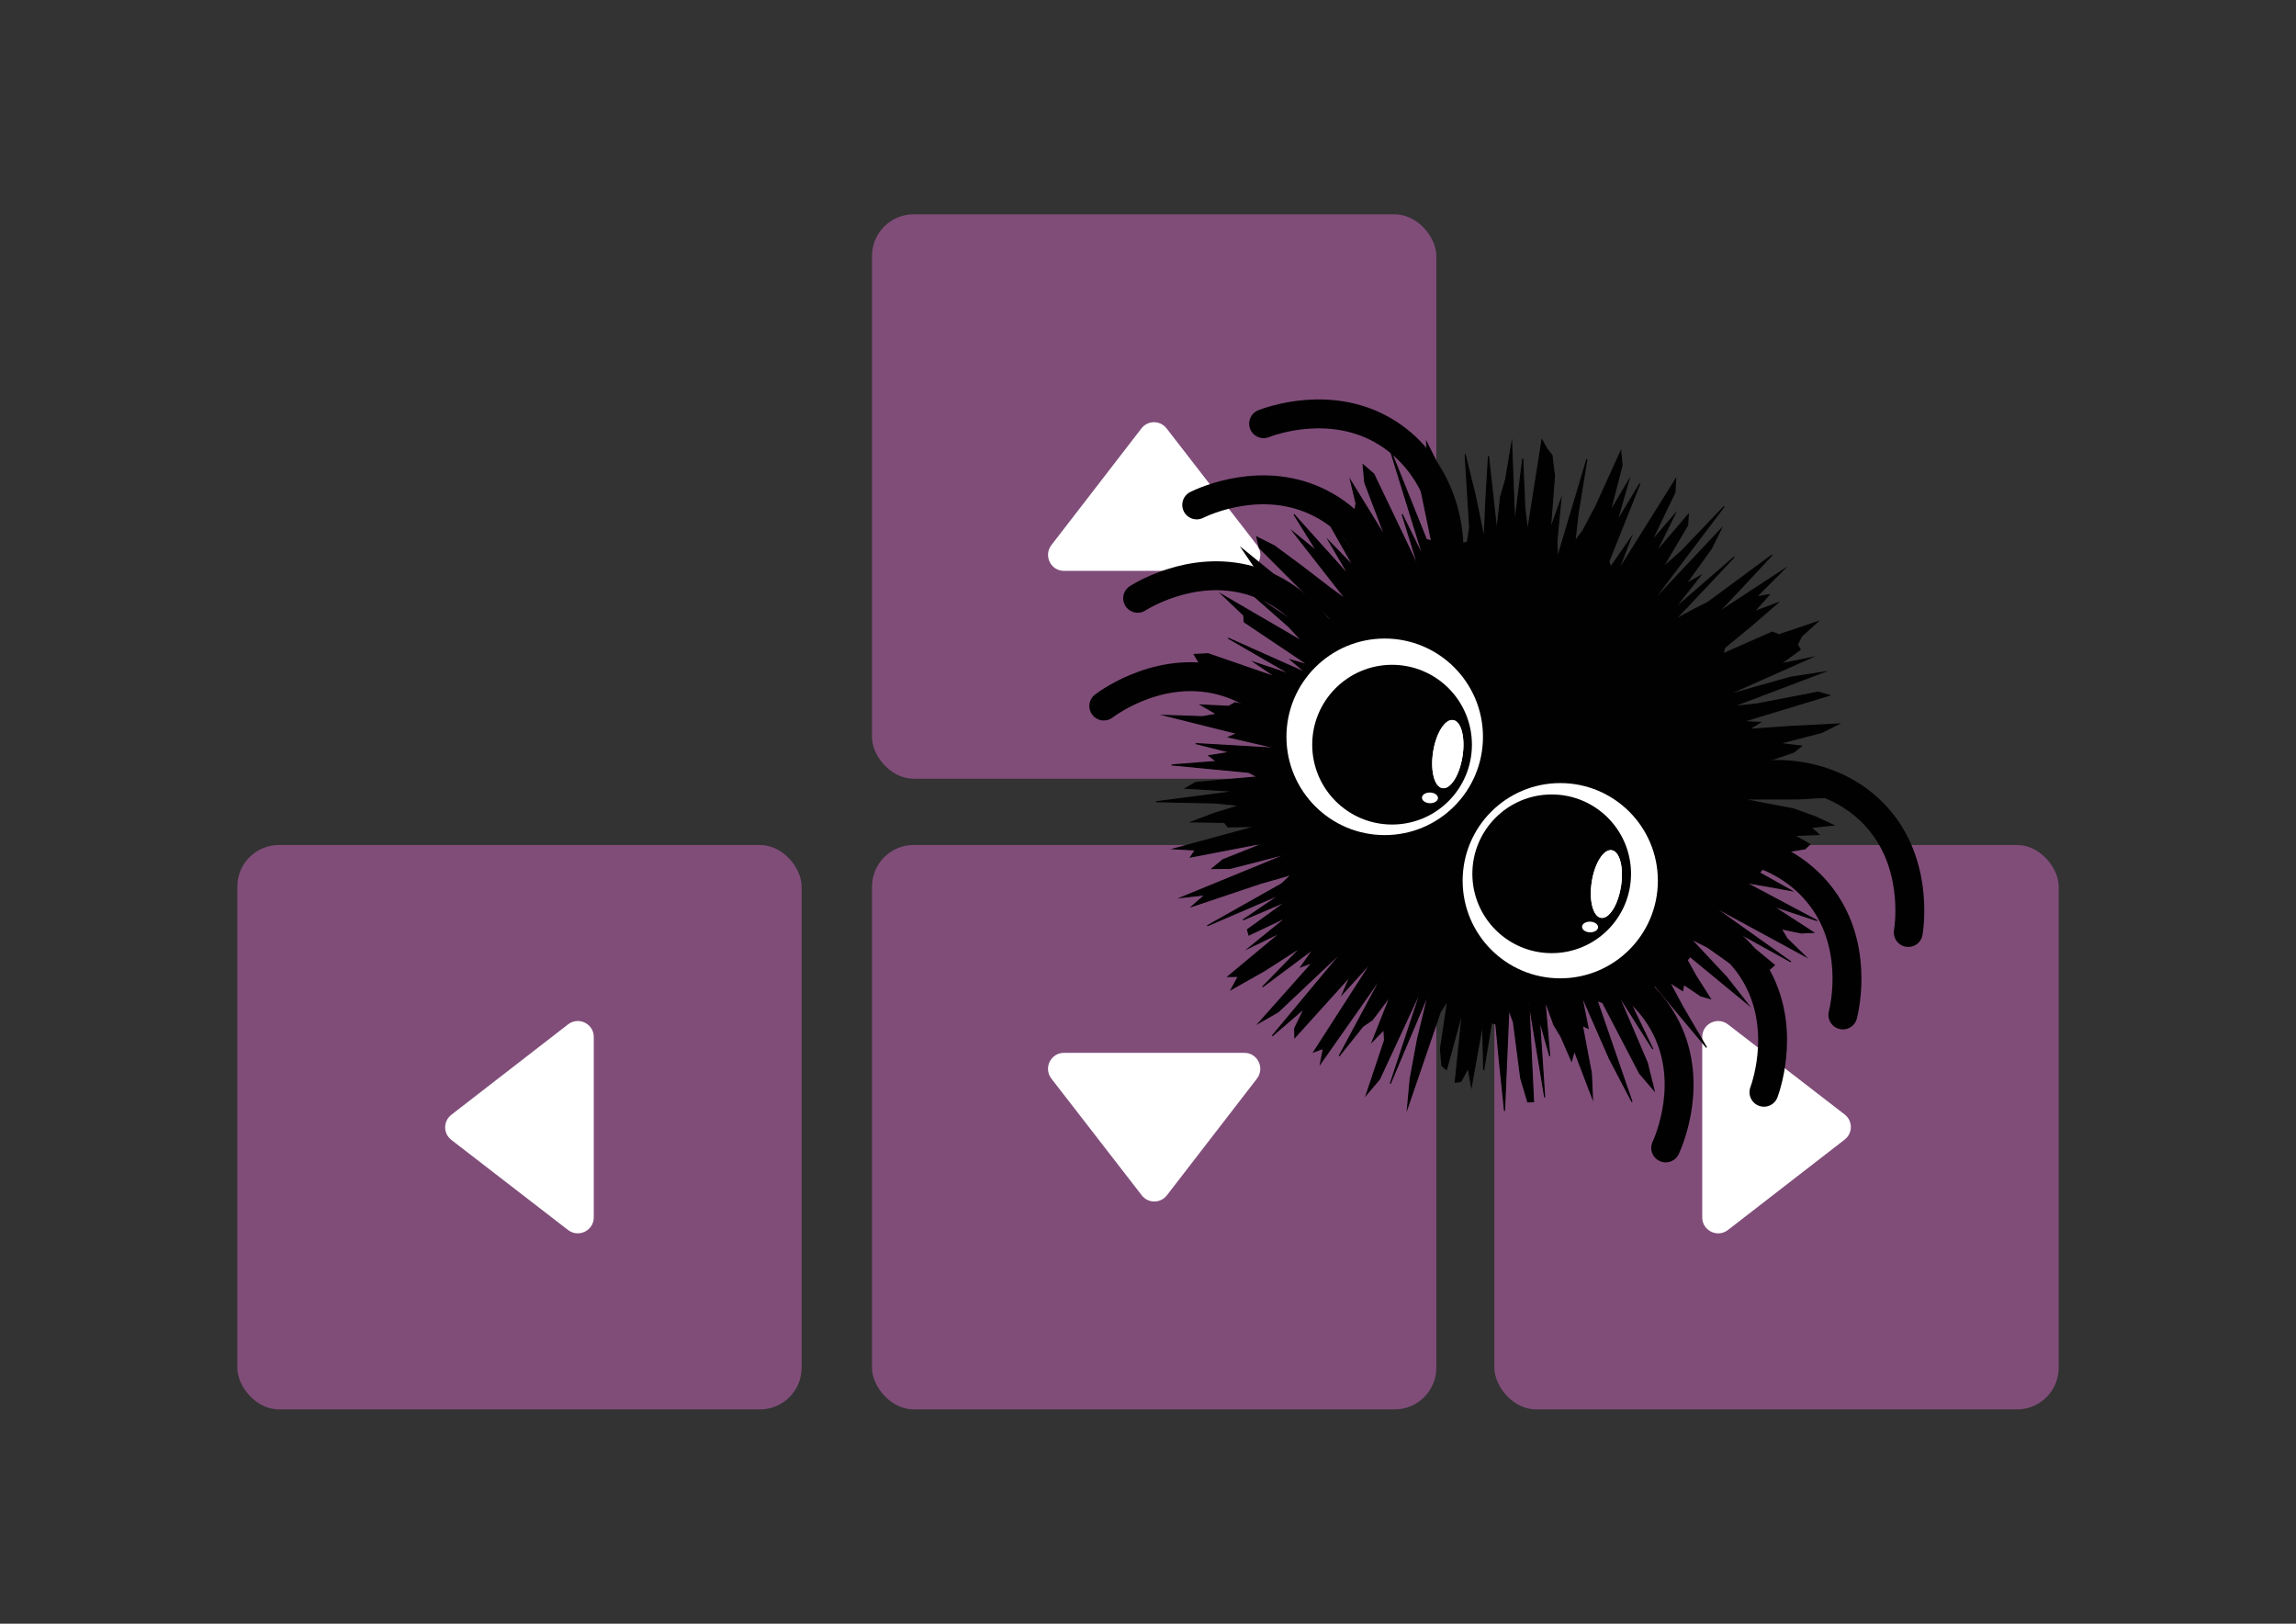 <?xml version="1.0" encoding="UTF-8"?>
<svg id="Layer_1" data-name="Layer 1" xmlns="http://www.w3.org/2000/svg" viewBox="0 0 841.89 595.28">
  <rect x="0" y="0" width="841.89" height="595.28" fill="#333333" stroke="none"/>
  <defs>
    <style>
      .cls-1, .cls-2 {
        fill: #fff;
      }

      .cls-2 {
        fill-rule: evenodd;
      }

      .cls-3 {
        stroke-linecap: round;
        stroke-width: 10.6px;
      }

      .cls-3, .cls-4 {
        fill: none;
        stroke: #010101;
        stroke-miterlimit: 10;
      }

      .cls-5 {
        fill: #804d79;
      }

      .cls-4 {
        stroke-width: .39px;
      }

      .cls-6 {
        fill: #010101;
      }
    </style>
  </defs>
  <g>
    <rect class="cls-5" x="319.75" y="78.58" width="206.91" height="206.91" rx="15.26" ry="15.26"/>
    <path class="cls-2" d="m385.51,199.85c-.84,1.1-1.22,2.34-1.22,3.55,0,3.03,2.38,5.88,5.83,5.88h66.17c3.46,0,5.84-2.86,5.84-5.88,0-1.22-.39-2.46-1.24-3.56-9.36-12.1-25.31-32.68-33.14-42.79-1.11-1.43-2.8-2.26-4.61-2.26s-3.49.83-4.6,2.27c-7.8,10.11-23.69,30.71-33.03,42.79Z"/>
  </g>
  <g>
    <rect class="cls-5" x="319.75" y="309.79" width="206.91" height="206.91" rx="15.26" ry="15.26"/>
    <path class="cls-2" d="m460.9,395.43c.84-1.1,1.22-2.34,1.22-3.55,0-3.03-2.38-5.88-5.83-5.88h-66.17c-3.46,0-5.84,2.86-5.84,5.88,0,1.22.39,2.46,1.24,3.56,9.36,12.1,25.31,32.68,33.14,42.79,1.11,1.43,2.8,2.26,4.61,2.26s3.49-.83,4.6-2.27c7.8-10.11,23.69-30.71,33.03-42.79Z"/>
  </g>
  <g>
    <rect class="cls-5" x="547.96" y="309.79" width="206.91" height="206.91" rx="15.26" ry="15.26"/>
    <path class="cls-2" d="m633.6,375.55c-1.1-.84-2.34-1.22-3.55-1.22-3.03,0-5.88,2.38-5.88,5.83v66.17c0,3.46,2.86,5.84,5.88,5.84,1.22,0,2.46-.39,3.56-1.24,12.1-9.36,32.68-25.31,42.79-33.14,1.43-1.11,2.26-2.8,2.26-4.61s-.83-3.49-2.27-4.6c-10.11-7.8-30.71-23.69-42.79-33.03Z"/>
  </g>
  <g>
    <rect class="cls-5" x="87.02" y="309.79" width="206.91" height="206.91" rx="15.26" ry="15.26"/>
    <path class="cls-2" d="m208.29,450.94c1.1.84,2.34,1.22,3.55,1.22,3.03,0,5.88-2.38,5.88-5.83v-66.17c0-3.46-2.86-5.84-5.88-5.84-1.22,0-2.46.39-3.56,1.24-12.1,9.36-32.68,25.31-42.79,33.14-1.43,1.11-2.26,2.8-2.26,4.61s.83,3.49,2.27,4.6c10.11,7.8,30.71,23.69,42.79,33.03Z"/>
  </g>
  <g>
    <g>
      <polygon class="cls-6" points="647.94 362.67 626.08 347.22 619.86 344.11 633.03 358.14 640.8 368.05 619.7 350.68 618.66 352.03 621.83 357.75 627.14 366.11 623.59 365.1 617.41 360.9 616.96 363.16 612.18 360.11 617.11 369.27 625.75 384.03 606.4 360.89 606.67 364.21 599.03 355.83 614.39 382.63 615.61 388.57 600.53 367.32 593.04 357.55 606.04 384.6 593.22 364.34 604.01 389.6 606.52 399.74 601.22 393.55 587.68 367.59 585.63 366.83 598.44 403.98 590.15 388.15 579.9 364.78 582.33 376.99 580.21 375.97 583.53 393.5 583.92 402.62 577.27 385.18 576.25 388.92 572.41 380.09 569.77 375.7 566.48 366.66 568.26 387.19 564.51 373.88 566.41 402.33 560.57 367.08 562.32 403.92 560.19 403.98 557.61 395.29 554.93 374.68 553.25 370.13 551.68 407.26 549.84 389.66 548.49 375.39 546.89 375.02 544.03 392.34 543.64 375.29 539.52 398.25 538.32 391.54 535.67 396.5 533.58 396.78 536.26 370.69 530.4 392.09 528.71 390.71 528.18 384.56 530.83 366.87 528.14 370.96 516.1 406.14 517.08 395.51 519.75 381.03 523.85 364.06 509.79 397.3 521.37 362.22 505.83 395.65 501.01 401.33 507.68 381.37 507.46 377.47 503.21 381.84 509.89 365 503.15 373.93 499.72 376.26 491.04 387.14 506.88 357.64 484.18 389.93 485.25 384.35 481.75 385.63 503.14 352.4 492.27 364.38 495.11 357.85 474.79 380.35 474.72 377.03 478.32 369.62 466.51 379.76 492.81 348.21 468.67 370.97 461.57 375.04 481.28 352.88 477.01 354.46 481.7 347.81 462.96 361.8 477.31 347.09 463.66 355.85 451.48 362.74 454.06 357.98 450.3 358 469.75 341.81 457.93 347.54 471.92 336.19 457.96 342.79 457.41 340.83 471.8 330.42 455.78 337.26 469.72 327.8 442.67 339.42 469.93 324.05 473.61 320.6 462.09 323.91 437.05 332.31 441.88 328.05 433.07 329.06 472.54 312.86 451.05 318.37 444.47 318.42 448.46 315.17 464.31 308.87 436.55 314.21 438.3 311.62 430.42 311.19 460.55 303.01 450.29 303.15 448.95 301.5 436.92 301.32 445.09 298.22 454.66 295.28 445.09 294.37 423.91 293.93 453.12 290.12 434.72 288.98 438.52 286.83 461.13 284.83 457.83 283.15 429.62 280.43 446.08 279.14 443.28 277.04 451.08 275.8 438.45 272.61 468.36 274.34 450.54 270.24 453.57 268.89 427.1 262.28 440.98 262.74 446.17 261.81 440.33 258.44 450.55 258.95 452.83 257.64 470.12 260.83 466.45 258.08 471.33 258.03 452.33 249.69 439.68 242.93 437.9 239.92 443 239.67 467.89 248.27 459.96 242.83 473.41 247.31 450.28 233.92 478.93 246.71 473.32 241.95 479.79 243.81 456.22 228.01 456.07 225.58 448.17 218.07 477.68 235.26 472.55 229.73 458.7 217.55 484.35 234.28 452.64 207.62 478.62 225.75 460.13 208.05 455.49 201.2 490.68 229.8 461.77 200.83 460.86 196.89 467.3 200.13 477.7 207.84 486.91 214.93 493.64 219.88 474.31 195.16 482.89 202.13 474.46 188.59 494.8 211.22 487.27 198.35 496.37 207.7 486.9 191.03 496.74 202.12 501.57 206.39 497.65 196.83 507.19 209.35 496.76 187.78 497.22 184.44 495.23 176.19 508.05 197.04 500.42 176.9 499.81 170.38 503.74 173.8 520.24 208.26 514.13 188.51 522.06 204.63 509.48 164.03 523.03 197.81 524.89 198.27 520.76 178.25 529.2 201.77 524 174.87 523.1 162.11 527.14 170.19 534.52 196.88 536.57 199.21 538.06 198.7 538.88 193.38 537.23 166.56 540.99 181.85 544.22 197.46 544.82 183.48 545.79 167.18 548.83 194.59 550.24 182.01 552.09 175.77 554.29 162.59 555.4 191.86 558.36 168.12 559.12 186.49 560.16 194.54 565.4 161.31 567.22 164.6 569.07 166.91 570 174.48 568.48 194.07 572.33 183.22 570.86 198.6 571.12 204.36 581.88 168.33 578.69 188 577.49 198.41 580.35 194.68 585.2 185.49 594.3 165.46 594.78 170.62 590.37 187.69 597.2 176.15 592.88 191.29 601.31 177.3 589.91 205.85 590.65 207.85 598 197.21 593.29 209.45 614.42 175.68 614.17 180.49 605.56 198.45 614.1 188.58 607.14 202.61 619.06 188.63 618.84 192.51 609.64 208.12 616.53 202.08 632.21 185.68 605.28 221.36 631.05 193.96 627.55 201.07 618.18 214.07 623.45 211.11 613.73 223.41 635.93 204.18 614.28 227.17 620.23 223.87 626.19 220.87 649.79 203.46 638.98 215.08 629.99 224.57 654.05 208.8 644.06 218.79 648.72 218.03 643.16 224.26 651.78 221.06 641.85 229.66 632.36 237.46 631.84 239.67 649.86 231.74 652.34 232.7 666.48 227.92 660.57 233.26 659.05 236.31 660.11 238.14 652.91 243.38 664.01 241.14 632.9 254.94 656.61 248.28 668.55 246.43 635.36 259.01 644.13 258.09 666.69 253.74 670.8 254.9 639.05 264.56 645.41 264.83 641.29 267.38 656.54 266.32 674.16 265.42 668.01 268.52 652.51 272.55 660.52 273.52 657.76 275.72 651.02 278.09 643.16 280.28 645.15 281.85 663.58 283.21 655.11 285.19 668.03 287.28 659.86 289.05 676.68 291.9 659.7 292.9 638.66 292.94 657.65 296.56 665.86 299.52 672.18 302.5 664.05 303.37 666.96 305.96 657.89 306.28 663.65 309.52 661.85 311.19 656.95 312.01 650.88 312.35 647.92 313.38 661.16 319.42 655.64 319.73 646.37 318.51 645.14 319.96 656.86 326.51 647.6 324.84 640.08 323.56 666.33 337.52 649.94 332.12 664.94 341.85 660.45 342.04 653.13 340.52 655.29 344.13 661.88 350.54 627.66 331.96 656.69 352.63 634.15 340.16 650.62 353.81 648.98 355.28 645.89 355.63 641.94 355.2 647.94 362.67"/>
      <polygon class="cls-4" points="647.94 362.67 626.08 347.22 619.86 344.11 633.03 358.14 640.8 368.05 619.7 350.68 618.66 352.03 621.83 357.75 627.14 366.11 623.59 365.1 617.41 360.9 616.96 363.16 612.18 360.11 617.11 369.27 625.75 384.03 606.4 360.89 606.67 364.21 599.03 355.83 614.39 382.63 615.61 388.57 600.53 367.32 593.04 357.55 606.04 384.6 593.22 364.34 604.01 389.6 606.52 399.74 601.22 393.55 587.68 367.59 585.63 366.83 598.44 403.98 590.15 388.15 579.9 364.78 582.33 376.99 580.21 375.97 583.53 393.5 583.92 402.62 577.27 385.18 576.25 388.92 572.41 380.09 569.77 375.7 566.48 366.66 568.26 387.19 564.51 373.88 566.41 402.33 560.57 367.08 562.32 403.92 560.19 403.98 557.61 395.29 554.93 374.68 553.25 370.13 551.68 407.26 549.84 389.66 548.49 375.39 546.89 375.02 544.03 392.34 543.64 375.29 539.52 398.25 538.32 391.54 535.67 396.5 533.58 396.78 536.26 370.69 530.4 392.09 528.71 390.71 528.18 384.56 530.83 366.87 528.14 370.96 516.1 406.14 517.08 395.51 519.75 381.03 523.85 364.06 509.79 397.3 521.37 362.22 505.83 395.65 501.01 401.33 507.68 381.37 507.46 377.47 503.21 381.84 509.89 365 503.15 373.93 499.72 376.26 491.04 387.14 506.88 357.64 484.18 389.93 485.25 384.35 481.75 385.63 503.14 352.4 492.27 364.38 495.11 357.85 474.79 380.35 474.72 377.03 478.32 369.62 466.51 379.76 492.81 348.21 468.67 370.97 461.57 375.04 481.28 352.88 477.01 354.46 481.7 347.81 462.96 361.8 477.31 347.09 463.66 355.85 451.48 362.74 454.06 357.98 450.3 358 469.75 341.81 457.93 347.54 471.92 336.19 457.96 342.79 457.41 340.83 471.8 330.42 455.78 337.26 469.72 327.8 442.67 339.42 469.93 324.05 473.61 320.6 462.09 323.91 437.05 332.31 441.88 328.05 433.07 329.06 472.54 312.86 451.05 318.37 444.47 318.42 448.46 315.17 464.31 308.87 436.55 314.21 438.3 311.62 430.42 311.19 460.55 303.01 450.29 303.15 448.95 301.5 436.92 301.32 445.09 298.22 454.66 295.28 445.09 294.37 423.91 293.93 453.12 290.12 434.72 288.98 438.52 286.83 461.13 284.83 457.83 283.15 429.62 280.43 446.08 279.14 443.28 277.04 451.08 275.8 438.45 272.61 468.36 274.34 450.54 270.24 453.57 268.89 427.1 262.28 440.98 262.74 446.17 261.81 440.33 258.44 450.55 258.95 452.83 257.64 470.12 260.83 466.45 258.08 471.33 258.03 452.33 249.69 439.68 242.93 437.9 239.92 443 239.67 467.89 248.27 459.96 242.83 473.41 247.31 450.28 233.92 478.93 246.71 473.32 241.95 479.79 243.81 456.22 228.01 456.07 225.58 448.17 218.07 477.68 235.26 472.55 229.73 458.7 217.55 484.35 234.28 452.64 207.62 478.62 225.75 460.13 208.05 455.49 201.2 490.68 229.8 461.77 200.83 460.86 196.89 467.3 200.13 477.7 207.84 486.91 214.93 493.64 219.88 474.31 195.16 482.89 202.13 474.46 188.59 494.8 211.22 487.27 198.35 496.37 207.7 486.9 191.03 496.74 202.12 501.57 206.39 497.65 196.83 507.19 209.35 496.76 187.78 497.22 184.44 495.23 176.19 508.05 197.04 500.42 176.9 499.81 170.38 503.74 173.8 520.24 208.26 514.13 188.51 522.06 204.63 509.48 164.03 523.03 197.81 524.89 198.27 520.76 178.25 529.2 201.77 524 174.87 523.1 162.11 527.14 170.19 534.52 196.88 536.57 199.21 538.06 198.7 538.88 193.38 537.23 166.56 540.99 181.85 544.22 197.46 544.82 183.48 545.79 167.18 548.83 194.59 550.24 182.01 552.09 175.77 554.29 162.59 555.4 191.86 558.36 168.12 559.12 186.49 560.16 194.54 565.4 161.31 567.22 164.6 569.07 166.91 570 174.48 568.48 194.07 572.33 183.22 570.86 198.6 571.12 204.36 581.88 168.33 578.69 188 577.49 198.41 580.35 194.68 585.2 185.49 594.3 165.46 594.78 170.62 590.37 187.69 597.2 176.15 592.88 191.29 601.31 177.3 589.91 205.85 590.65 207.85 598 197.21 593.29 209.45 614.42 175.68 614.17 180.49 605.56 198.45 614.1 188.58 607.14 202.61 619.06 188.63 618.84 192.51 609.64 208.12 616.53 202.08 632.21 185.68 605.28 221.36 631.05 193.96 627.55 201.07 618.18 214.07 623.45 211.11 613.73 223.41 635.93 204.18 614.28 227.17 620.23 223.87 626.19 220.87 649.79 203.46 638.98 215.08 629.99 224.57 654.05 208.8 644.06 218.79 648.72 218.03 643.16 224.26 651.78 221.06 641.85 229.66 632.36 237.46 631.84 239.67 649.86 231.74 652.34 232.7 666.48 227.92 660.57 233.26 659.05 236.31 660.11 238.14 652.91 243.38 664.01 241.14 632.9 254.94 656.61 248.28 668.55 246.43 635.36 259.01 644.13 258.09 666.69 253.74 670.8 254.9 639.05 264.56 645.41 264.83 641.29 267.38 656.54 266.32 674.16 265.42 668.01 268.52 652.51 272.55 660.52 273.52 657.76 275.72 651.02 278.09 643.16 280.28 645.15 281.85 663.58 283.21 655.11 285.19 668.03 287.28 659.86 289.05 676.68 291.9 659.7 292.9 638.66 292.94 657.65 296.56 665.86 299.52 672.18 302.5 664.05 303.37 666.96 305.96 657.89 306.28 663.65 309.52 661.85 311.19 656.95 312.01 650.88 312.35 647.92 313.38 661.16 319.42 655.64 319.73 646.37 318.51 645.14 319.96 656.86 326.51 647.6 324.84 640.08 323.56 666.33 337.52 649.94 332.12 664.94 341.85 660.45 342.04 653.13 340.52 655.29 344.13 661.88 350.54 627.66 331.96 656.69 352.63 634.15 340.16 650.62 353.81 648.98 355.28 645.89 355.63 641.94 355.2 647.94 362.67"/>
    </g>
    <path class="cls-3" d="m528.75,219.33c7.3-23.79-1.26-48.58-19.8-60.45-20.2-12.93-42.99-4.56-45.61-3.55"/>
    <path class="cls-3" d="m509.52,243.19c5.21-24.33-5.47-48.29-24.97-58.5-21.25-11.13-43.23-.81-45.74.42"/>
    <path class="cls-3" d="m493.44,269.87c2.69-24.73-10.39-47.48-30.83-55.63-22.28-8.89-43.08,3.62-45.46,5.1"/>
    <path class="cls-3" d="m484.92,302.93c.64-24.87-14.26-46.46-35.3-52.91-22.93-7.03-42.64,7.15-44.88,8.82"/>
    <path class="cls-3" d="m623.46,291.3c21.73-12.11,47.77-8.93,63.25,6.71,16.87,17.05,13.45,41.09,13.01,43.85"/>
    <path class="cls-3" d="m604.15,315.1c22.7-10.18,48.37-4.75,62.43,12.17,15.33,18.45,9.84,42.1,9.16,44.82"/>
    <path class="cls-3" d="m581.43,336.41c23.63-7.8,48.6.23,60.85,18.5,13.36,19.92,5.47,42.89,4.52,45.52"/>
    <path class="cls-3" d="m550.88,351.65c24.19-5.83,48.42,4.22,59.13,23.45,11.67,20.95,1.93,43.19.76,45.74"/>
    <g>
      <circle class="cls-1" cx="507.74" cy="270.13" r="36.03"/>
      <circle class="cls-6" cx="510.44" cy="273.01" r="29.28"/>
      <g>
        <ellipse class="cls-1" cx="530.89" cy="276.48" rx="12.63" ry="5.45" transform="translate(175.09 757.82) rotate(-81.04)"/>
        <ellipse class="cls-1" cx="530.89" cy="276.48" rx="12.63" ry="5.45" transform="translate(175.09 757.82) rotate(-81.04)"/>
      </g>
    </g>
    <g>
      <circle class="cls-1" cx="572.11" cy="322.88" r="35.79"/>
      <circle class="cls-6" cx="568.97" cy="320.35" r="29.09"/>
      <g>
        <ellipse class="cls-1" cx="589.04" cy="324.1" rx="12.55" ry="5.42" transform="translate(177.14 855.47) rotate(-81.04)"/>
        <ellipse class="cls-1" cx="589.04" cy="324.1" rx="12.55" ry="5.42" transform="translate(177.14 855.47) rotate(-81.04)"/>
      </g>
    </g>
    <ellipse class="cls-1" cx="524.35" cy="292.52" rx="1.96" ry="2.94" transform="translate(215.58 807.47) rotate(-88.21)"/>
    <ellipse class="cls-1" cx="583.05" cy="339.86" rx="1.96" ry="2.94" transform="translate(225.13 912) rotate(-88.21)"/>
  </g>
</svg>